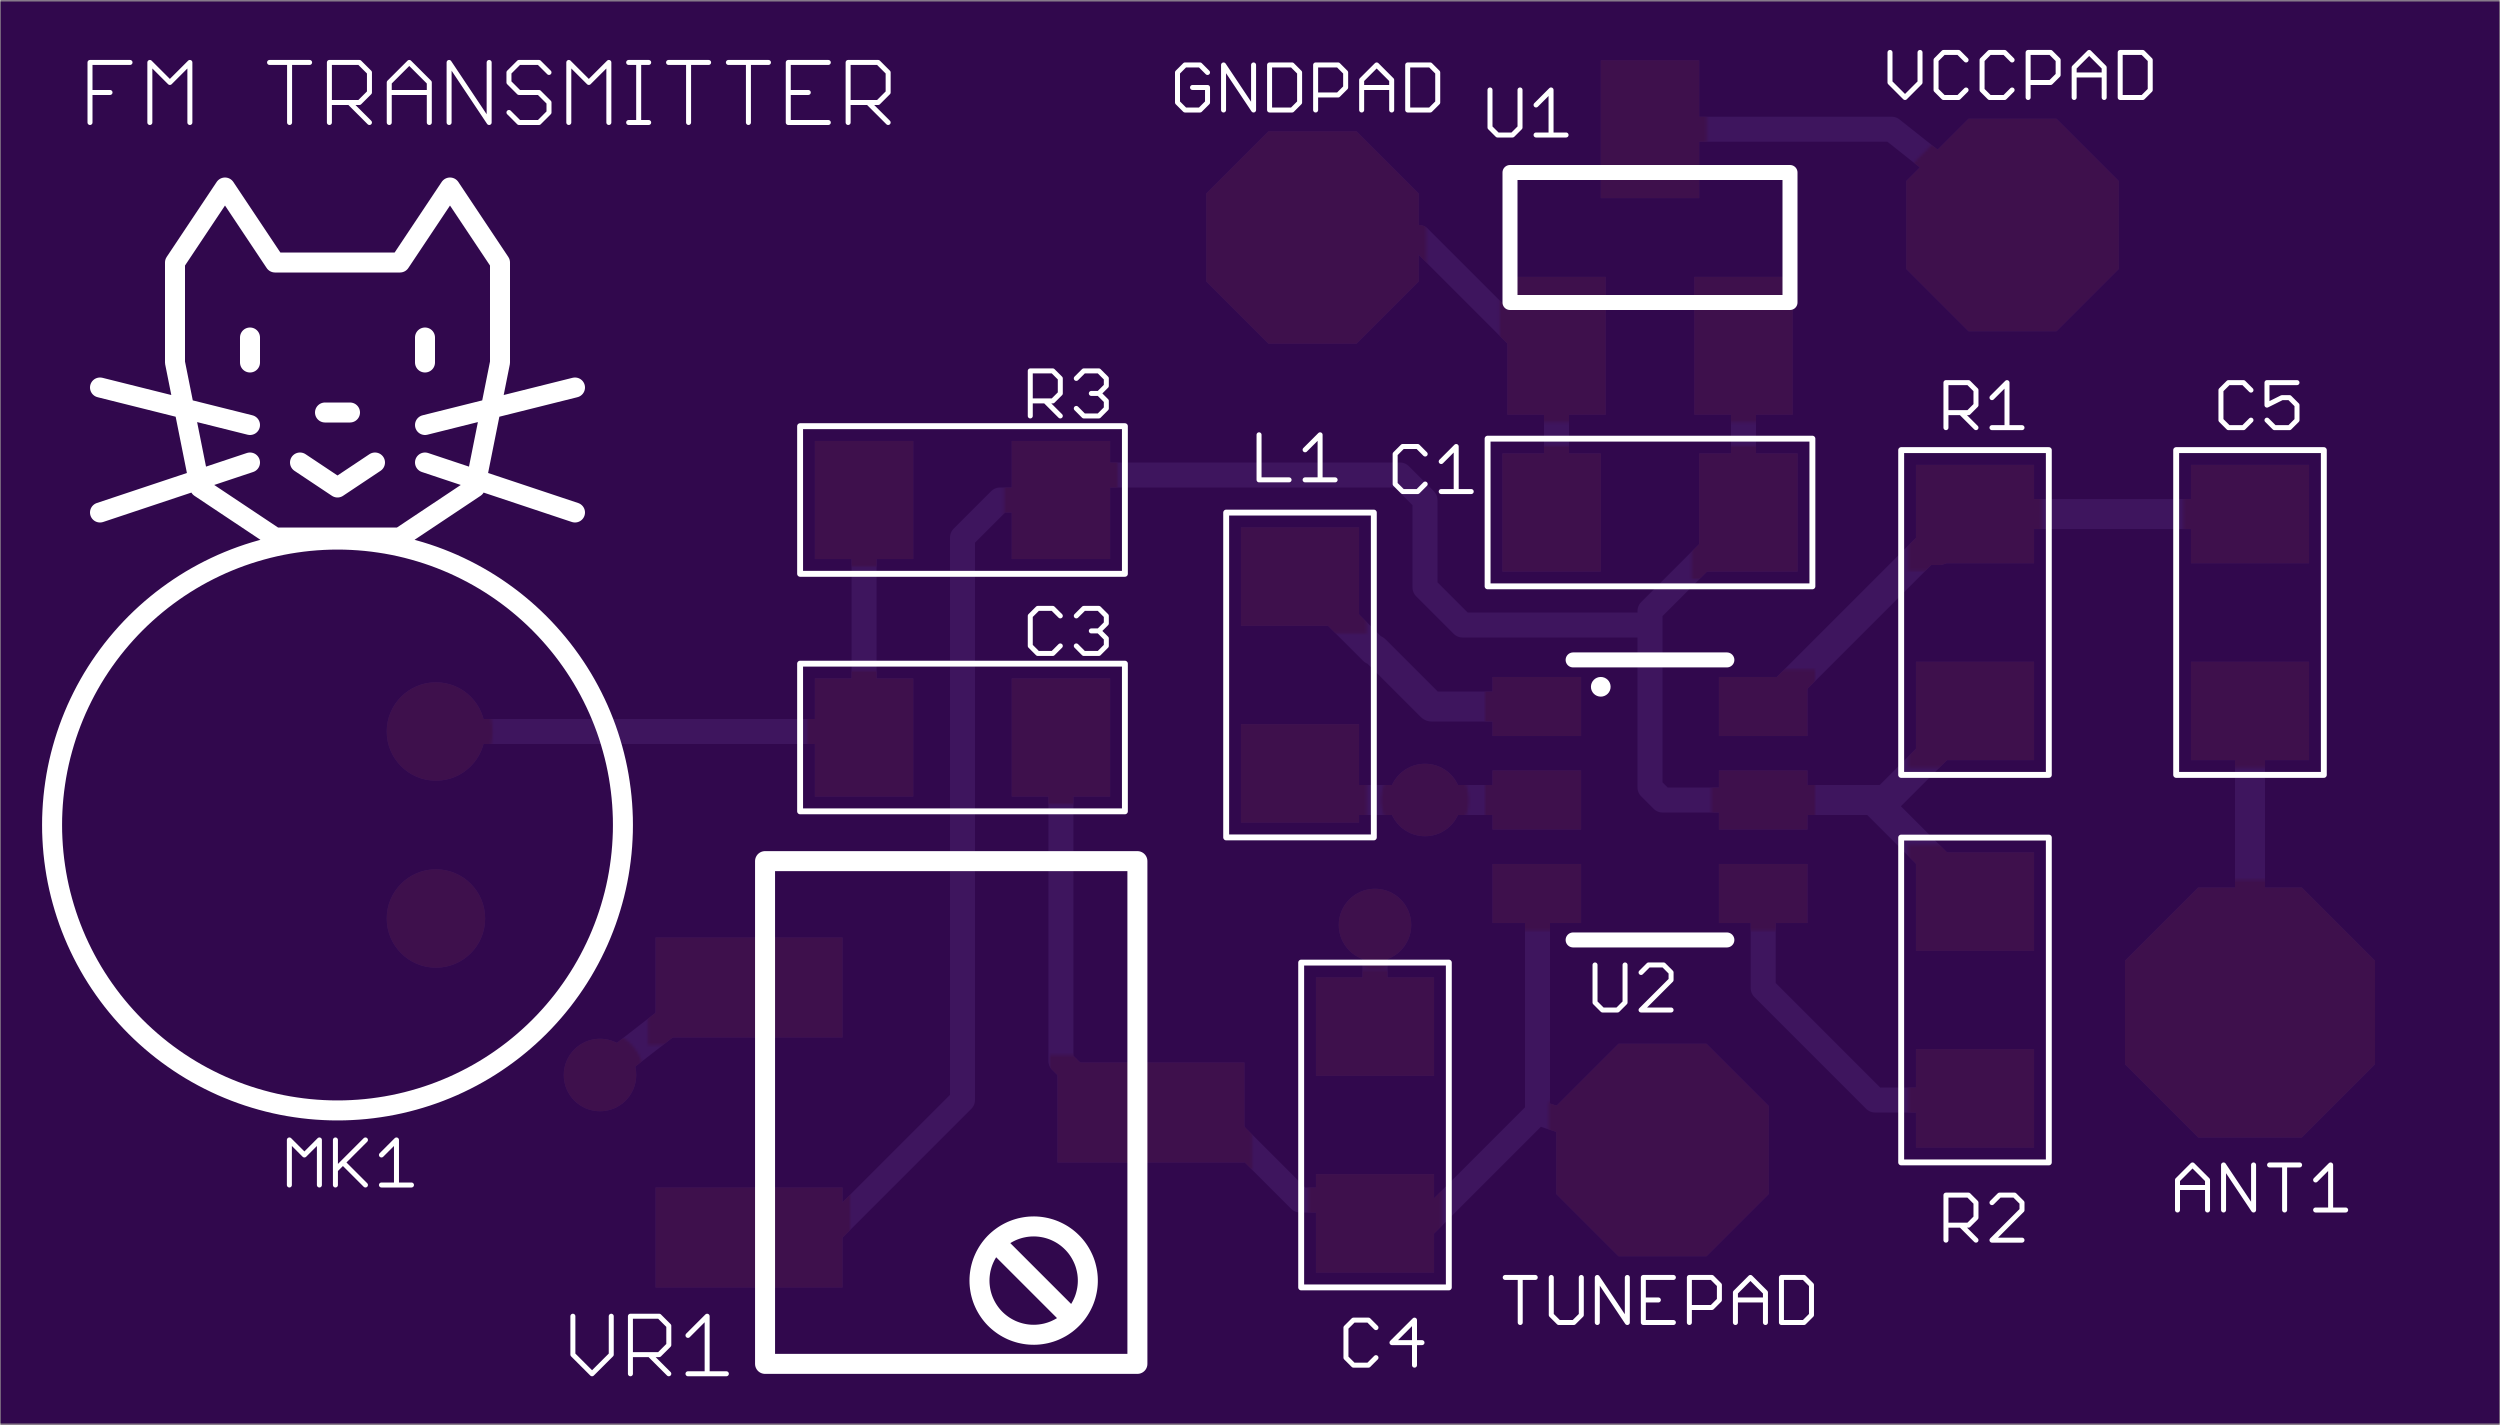<svg id="pcb-stackup_top" version="1.1" xmlns:xlink="http://www.w3.org/1999/xlink" stroke-linecap="round" stroke-linejoin="round" stroke-width="0" fill-rule="evenodd" clip-rule="evenodd" viewBox="10 10.51 1000 570" width="1in" height="0.57in" xmlns="http://www.w3.org/2000/svg"><defs><style>.pcb-stackup_fr4 {color: #4D542C;}
.pcb-stackup_cu {color: lightgrey;}
.pcb-stackup_cf {color: goldenrod;}
.pcb-stackup_sm {color: #2E0051; opacity: 0.9;}
.pcb-stackup_ss {color: white;}
.pcb-stackup_sp {color: #000000; opacity: 0;}
.pcb-stackup_out {color: black;}</style><rect x="-17.715" y="-11.81" width="35.43" height="23.62" id="v_oGrd-NTawe_pad-10"/><rect x="-23.62" y="-19.685" width="47.24" height="39.37" id="v_oGrd-NTawe_pad-11"/><rect x="-19.685" y="-23.62" width="39.37" height="47.24" id="v_oGrd-NTawe_pad-12"/><polygon points="50,20.711 20.711,50 -20.711,50 -50,20.711 -50,-20.711 -20.711,-50 20.711,-50 50,-20.711" id="v_oGrd-NTawe_pad-13"/><circle cx="0" cy="0" r="19.685" id="v_oGrd-NTawe_pad-14"/><polygon points="42.5,17.604 17.604,42.5 -17.604,42.5 -42.5,17.604 -42.5,-17.604 -17.604,-42.5 17.604,-42.5 42.5,-17.604" id="v_oGrd-NTawe_pad-15"/><rect x="-19.685" y="-27.56" width="39.37" height="55.12" id="v_oGrd-NTawe_pad-16"/><rect x="-37.4" y="-20" width="74.8" height="40" id="v_oGrd-NTawe_pad-17"/><circle cx="0" cy="0" r="14.5" id="v_oGrd-NTawe_pad-21"/><rect x="-17.715" y="-11.81" width="35.43" height="23.62" id="v_oGrd-NTawe_pad-10"/><rect x="-23.62" y="-19.685" width="47.24" height="39.37" id="v_oGrd-NTawe_pad-11"/><rect x="-19.685" y="-23.62" width="39.37" height="47.24" id="v_oGrd-NTawe_pad-12"/><polygon points="50,20.711 20.711,50 -20.711,50 -50,20.711 -50,-20.711 -20.711,-50 20.711,-50 50,-20.711" id="v_oGrd-NTawe_pad-13"/><circle cx="0" cy="0" r="19.685" id="v_oGrd-NTawe_pad-14"/><polygon points="42.5,17.604 17.604,42.5 -17.604,42.5 -42.5,17.604 -42.5,-17.604 -17.604,-42.5 17.604,-42.5 42.5,-17.604" id="v_oGrd-NTawe_pad-15"/><rect x="-19.685" y="-27.56" width="39.37" height="55.12" id="v_oGrd-NTawe_pad-16"/><rect x="-37.4" y="-20" width="74.8" height="40" id="v_oGrd-NTawe_pad-17"/><circle cx="0" cy="0" r="14.5" id="v_oGrd-NTawe_pad-21"/><circle cx="0" cy="0" r="3.935" id="dAbXW0HZkFgm_pad-14"/><rect x="-17.715" y="-11.81" width="35.43" height="23.62" id="v_oGrd-NTawe_pad-10"/><rect x="-23.62" y="-19.685" width="47.24" height="39.37" id="v_oGrd-NTawe_pad-11"/><rect x="-19.685" y="-23.62" width="39.37" height="47.24" id="v_oGrd-NTawe_pad-12"/><polygon points="50,20.711 20.711,50 -20.711,50 -50,20.711 -50,-20.711 -20.711,-50 20.711,-50 50,-20.711" id="v_oGrd-NTawe_pad-13"/><circle cx="0" cy="0" r="19.685" id="v_oGrd-NTawe_pad-14"/><polygon points="42.5,17.604 17.604,42.5 -17.604,42.5 -42.5,17.604 -42.5,-17.604 -17.604,-42.5 17.604,-42.5 42.5,-17.604" id="v_oGrd-NTawe_pad-15"/><rect x="-19.685" y="-27.56" width="39.37" height="55.12" id="v_oGrd-NTawe_pad-16"/><rect x="-37.4" y="-20" width="74.8" height="40" id="v_oGrd-NTawe_pad-17"/><circle cx="0" cy="0" r="14.5" id="v_oGrd-NTawe_pad-21"/><rect x="-17.715" y="-11.81" width="35.43" height="23.62" id="v_oGrd-NTawe_pad-10"/><rect x="-23.62" y="-19.685" width="47.24" height="39.37" id="v_oGrd-NTawe_pad-11"/><rect x="-19.685" y="-23.62" width="39.37" height="47.24" id="v_oGrd-NTawe_pad-12"/><polygon points="50,20.711 20.711,50 -20.711,50 -50,20.711 -50,-20.711 -20.711,-50 20.711,-50 50,-20.711" id="v_oGrd-NTawe_pad-13"/><circle cx="0" cy="0" r="19.685" id="v_oGrd-NTawe_pad-14"/><polygon points="42.5,17.604 17.604,42.5 -17.604,42.5 -42.5,17.604 -42.5,-17.604 -17.604,-42.5 17.604,-42.5 42.5,-17.604" id="v_oGrd-NTawe_pad-15"/><rect x="-19.685" y="-27.56" width="39.37" height="55.12" id="v_oGrd-NTawe_pad-16"/><rect x="-37.4" y="-20" width="74.8" height="40" id="v_oGrd-NTawe_pad-17"/><circle cx="0" cy="0" r="14.5" id="v_oGrd-NTawe_pad-21"/><circle cx="0" cy="0" r="3.935" id="dAbXW0HZkFgm_pad-14"/><rect x="-20.715" y="-14.81" width="41.43" height="29.62" id="e.aeCVw1H54l_pad-10"/><rect x="-26.62" y="-22.685" width="53.24" height="45.37" id="e.aeCVw1H54l_pad-11"/><rect x="-22.685" y="-26.62" width="45.37" height="53.24" id="e.aeCVw1H54l_pad-12"/><polygon points="53,21.953 21.953,53 -21.953,53 -53,21.953 -53,-21.953 -21.953,-53 21.953,-53 53,-21.953" id="e.aeCVw1H54l_pad-13"/><circle cx="0" cy="0" r="22.685" id="e.aeCVw1H54l_pad-14"/><polygon points="45.5,18.847 18.847,45.5 -18.847,45.5 -45.5,18.847 -45.5,-18.847 -18.847,-45.5 18.847,-45.5 45.5,-18.847" id="e.aeCVw1H54l_pad-15"/><rect x="-22.685" y="-30.56" width="45.37" height="61.12" id="e.aeCVw1H54l_pad-16"/><rect x="-40.4" y="-23" width="80.8" height="46" id="e.aeCVw1H54l_pad-17"/><circle cx="0" cy="0" r="17.5" id="e.aeCVw1H54l_pad-18"/><rect x="-17.715" y="-11.81" width="35.43" height="23.62" id="v_oGrd-NTawe_pad-10"/><rect x="-23.62" y="-19.685" width="47.24" height="39.37" id="v_oGrd-NTawe_pad-11"/><rect x="-19.685" y="-23.62" width="39.37" height="47.24" id="v_oGrd-NTawe_pad-12"/><polygon points="50,20.711 20.711,50 -20.711,50 -50,20.711 -50,-20.711 -20.711,-50 20.711,-50 50,-20.711" id="v_oGrd-NTawe_pad-13"/><circle cx="0" cy="0" r="19.685" id="v_oGrd-NTawe_pad-14"/><polygon points="42.5,17.604 17.604,42.5 -17.604,42.5 -42.5,17.604 -42.5,-17.604 -17.604,-42.5 17.604,-42.5 42.5,-17.604" id="v_oGrd-NTawe_pad-15"/><rect x="-19.685" y="-27.56" width="39.37" height="55.12" id="v_oGrd-NTawe_pad-16"/><rect x="-37.4" y="-20" width="74.8" height="40" id="v_oGrd-NTawe_pad-17"/><circle cx="0" cy="0" r="14.5" id="v_oGrd-NTawe_pad-21"/><rect x="-17.715" y="-11.81" width="35.43" height="23.62" id="v_oGrd-NTawe_pad-10"/><rect x="-23.62" y="-19.685" width="47.24" height="39.37" id="v_oGrd-NTawe_pad-11"/><rect x="-19.685" y="-23.62" width="39.37" height="47.24" id="v_oGrd-NTawe_pad-12"/><polygon points="50,20.711 20.711,50 -20.711,50 -50,20.711 -50,-20.711 -20.711,-50 20.711,-50 50,-20.711" id="v_oGrd-NTawe_pad-13"/><circle cx="0" cy="0" r="19.685" id="v_oGrd-NTawe_pad-14"/><polygon points="42.5,17.604 17.604,42.5 -17.604,42.5 -42.5,17.604 -42.5,-17.604 -17.604,-42.5 17.604,-42.5 42.5,-17.604" id="v_oGrd-NTawe_pad-15"/><rect x="-19.685" y="-27.56" width="39.37" height="55.12" id="v_oGrd-NTawe_pad-16"/><rect x="-37.4" y="-20" width="74.8" height="40" id="v_oGrd-NTawe_pad-17"/><circle cx="0" cy="0" r="14.5" id="v_oGrd-NTawe_pad-21"/><circle cx="0" cy="0" r="3.935" id="dAbXW0HZkFgm_pad-14"/><rect x="-17.715" y="-11.81" width="35.43" height="23.62" id="v_oGrd-NTawe_pad-10"/><rect x="-23.62" y="-19.685" width="47.24" height="39.37" id="v_oGrd-NTawe_pad-11"/><rect x="-19.685" y="-23.62" width="39.37" height="47.24" id="v_oGrd-NTawe_pad-12"/><polygon points="50,20.711 20.711,50 -20.711,50 -50,20.711 -50,-20.711 -20.711,-50 20.711,-50 50,-20.711" id="v_oGrd-NTawe_pad-13"/><circle cx="0" cy="0" r="19.685" id="v_oGrd-NTawe_pad-14"/><polygon points="42.5,17.604 17.604,42.5 -17.604,42.5 -42.5,17.604 -42.5,-17.604 -17.604,-42.5 17.604,-42.5 42.5,-17.604" id="v_oGrd-NTawe_pad-15"/><rect x="-19.685" y="-27.56" width="39.37" height="55.12" id="v_oGrd-NTawe_pad-16"/><rect x="-37.4" y="-20" width="74.8" height="40" id="v_oGrd-NTawe_pad-17"/><circle cx="0" cy="0" r="14.5" id="v_oGrd-NTawe_pad-21"/><rect x="-17.715" y="-11.81" width="35.43" height="23.62" id="v_oGrd-NTawe_pad-10"/><rect x="-23.62" y="-19.685" width="47.24" height="39.37" id="v_oGrd-NTawe_pad-11"/><rect x="-19.685" y="-23.62" width="39.37" height="47.24" id="v_oGrd-NTawe_pad-12"/><polygon points="50,20.711 20.711,50 -20.711,50 -50,20.711 -50,-20.711 -20.711,-50 20.711,-50 50,-20.711" id="v_oGrd-NTawe_pad-13"/><circle cx="0" cy="0" r="19.685" id="v_oGrd-NTawe_pad-14"/><polygon points="42.5,17.604 17.604,42.5 -17.604,42.5 -42.5,17.604 -42.5,-17.604 -17.604,-42.5 17.604,-42.5 42.5,-17.604" id="v_oGrd-NTawe_pad-15"/><rect x="-19.685" y="-27.56" width="39.37" height="55.12" id="v_oGrd-NTawe_pad-16"/><rect x="-37.4" y="-20" width="74.8" height="40" id="v_oGrd-NTawe_pad-17"/><circle cx="0" cy="0" r="14.5" id="v_oGrd-NTawe_pad-21"/><circle cx="0" cy="0" r="3.935" id="dAbXW0HZkFgm_pad-14"/><rect x="-20.715" y="-14.81" width="41.43" height="29.62" id="e.aeCVw1H54l_pad-10"/><rect x="-26.62" y="-22.685" width="53.24" height="45.37" id="e.aeCVw1H54l_pad-11"/><rect x="-22.685" y="-26.62" width="45.37" height="53.24" id="e.aeCVw1H54l_pad-12"/><polygon points="53,21.953 21.953,53 -21.953,53 -53,21.953 -53,-21.953 -21.953,-53 21.953,-53 53,-21.953" id="e.aeCVw1H54l_pad-13"/><circle cx="0" cy="0" r="22.685" id="e.aeCVw1H54l_pad-14"/><polygon points="45.5,18.847 18.847,45.5 -18.847,45.5 -45.5,18.847 -45.5,-18.847 -18.847,-45.5 18.847,-45.5 45.5,-18.847" id="e.aeCVw1H54l_pad-15"/><rect x="-22.685" y="-30.56" width="45.37" height="61.12" id="e.aeCVw1H54l_pad-16"/><rect x="-40.4" y="-23" width="80.8" height="46" id="e.aeCVw1H54l_pad-17"/><circle cx="0" cy="0" r="17.5" id="e.aeCVw1H54l_pad-18"/><circle cx="0" cy="0" r="7.5" id="K9fNCjh1Di4z_pad-1"/><circle cx="0" cy="0" r="11.81" id="K9fNCjh1Di4z_pad-2"/><circle cx="0" cy="0" r="26" id="K9fNCjh1Di4z_pad-3"/><rect x="-17.715" y="-11.81" width="35.43" height="23.62" id="v_oGrd-NTawe_pad-10"/><rect x="-23.62" y="-19.685" width="47.24" height="39.37" id="v_oGrd-NTawe_pad-11"/><rect x="-19.685" y="-23.62" width="39.37" height="47.24" id="v_oGrd-NTawe_pad-12"/><polygon points="50,20.711 20.711,50 -20.711,50 -50,20.711 -50,-20.711 -20.711,-50 20.711,-50 50,-20.711" id="v_oGrd-NTawe_pad-13"/><circle cx="0" cy="0" r="19.685" id="v_oGrd-NTawe_pad-14"/><polygon points="42.5,17.604 17.604,42.5 -17.604,42.5 -42.5,17.604 -42.5,-17.604 -17.604,-42.5 17.604,-42.5 42.5,-17.604" id="v_oGrd-NTawe_pad-15"/><rect x="-19.685" y="-27.56" width="39.37" height="55.12" id="v_oGrd-NTawe_pad-16"/><rect x="-37.4" y="-20" width="74.8" height="40" id="v_oGrd-NTawe_pad-17"/><circle cx="0" cy="0" r="14.5" id="v_oGrd-NTawe_pad-21"/><rect x="-17.715" y="-11.81" width="35.43" height="23.62" id="v_oGrd-NTawe_pad-10"/><rect x="-23.62" y="-19.685" width="47.24" height="39.37" id="v_oGrd-NTawe_pad-11"/><rect x="-19.685" y="-23.62" width="39.37" height="47.24" id="v_oGrd-NTawe_pad-12"/><polygon points="50,20.711 20.711,50 -20.711,50 -50,20.711 -50,-20.711 -20.711,-50 20.711,-50 50,-20.711" id="v_oGrd-NTawe_pad-13"/><circle cx="0" cy="0" r="19.685" id="v_oGrd-NTawe_pad-14"/><polygon points="42.5,17.604 17.604,42.5 -17.604,42.5 -42.5,17.604 -42.5,-17.604 -17.604,-42.5 17.604,-42.5 42.5,-17.604" id="v_oGrd-NTawe_pad-15"/><rect x="-19.685" y="-27.56" width="39.37" height="55.12" id="v_oGrd-NTawe_pad-16"/><rect x="-37.4" y="-20" width="74.8" height="40" id="v_oGrd-NTawe_pad-17"/><circle cx="0" cy="0" r="14.5" id="v_oGrd-NTawe_pad-21"/><circle cx="0" cy="0" r="3.935" id="dAbXW0HZkFgm_pad-14"/><rect x="-17.715" y="-11.81" width="35.43" height="23.62" id="v_oGrd-NTawe_pad-10"/><rect x="-23.62" y="-19.685" width="47.24" height="39.37" id="v_oGrd-NTawe_pad-11"/><rect x="-19.685" y="-23.62" width="39.37" height="47.24" id="v_oGrd-NTawe_pad-12"/><polygon points="50,20.711 20.711,50 -20.711,50 -50,20.711 -50,-20.711 -20.711,-50 20.711,-50 50,-20.711" id="v_oGrd-NTawe_pad-13"/><circle cx="0" cy="0" r="19.685" id="v_oGrd-NTawe_pad-14"/><polygon points="42.5,17.604 17.604,42.5 -17.604,42.5 -42.5,17.604 -42.5,-17.604 -17.604,-42.5 17.604,-42.5 42.5,-17.604" id="v_oGrd-NTawe_pad-15"/><rect x="-19.685" y="-27.56" width="39.37" height="55.12" id="v_oGrd-NTawe_pad-16"/><rect x="-37.4" y="-20" width="74.8" height="40" id="v_oGrd-NTawe_pad-17"/><circle cx="0" cy="0" r="14.5" id="v_oGrd-NTawe_pad-21"/><rect x="-17.715" y="-11.81" width="35.43" height="23.62" id="v_oGrd-NTawe_pad-10"/><rect x="-23.62" y="-19.685" width="47.24" height="39.37" id="v_oGrd-NTawe_pad-11"/><rect x="-19.685" y="-23.62" width="39.37" height="47.24" id="v_oGrd-NTawe_pad-12"/><polygon points="50,20.711 20.711,50 -20.711,50 -50,20.711 -50,-20.711 -20.711,-50 20.711,-50 50,-20.711" id="v_oGrd-NTawe_pad-13"/><circle cx="0" cy="0" r="19.685" id="v_oGrd-NTawe_pad-14"/><polygon points="42.5,17.604 17.604,42.5 -17.604,42.5 -42.5,17.604 -42.5,-17.604 -17.604,-42.5 17.604,-42.5 42.5,-17.604" id="v_oGrd-NTawe_pad-15"/><rect x="-19.685" y="-27.56" width="39.37" height="55.12" id="v_oGrd-NTawe_pad-16"/><rect x="-37.4" y="-20" width="74.8" height="40" id="v_oGrd-NTawe_pad-17"/><circle cx="0" cy="0" r="14.5" id="v_oGrd-NTawe_pad-21"/><circle cx="0" cy="0" r="3.935" id="dAbXW0HZkFgm_pad-14"/><rect x="-20.715" y="-14.81" width="41.43" height="29.62" id="e.aeCVw1H54l_pad-10"/><rect x="-26.62" y="-22.685" width="53.24" height="45.37" id="e.aeCVw1H54l_pad-11"/><rect x="-22.685" y="-26.62" width="45.37" height="53.24" id="e.aeCVw1H54l_pad-12"/><polygon points="53,21.953 21.953,53 -21.953,53 -53,21.953 -53,-21.953 -21.953,-53 21.953,-53 53,-21.953" id="e.aeCVw1H54l_pad-13"/><circle cx="0" cy="0" r="22.685" id="e.aeCVw1H54l_pad-14"/><polygon points="45.5,18.847 18.847,45.5 -18.847,45.5 -45.5,18.847 -45.5,-18.847 -18.847,-45.5 18.847,-45.5 45.5,-18.847" id="e.aeCVw1H54l_pad-15"/><rect x="-22.685" y="-30.56" width="45.37" height="61.12" id="e.aeCVw1H54l_pad-16"/><rect x="-40.4" y="-23" width="80.8" height="46" id="e.aeCVw1H54l_pad-17"/><circle cx="0" cy="0" r="17.5" id="e.aeCVw1H54l_pad-18"/><rect x="-17.715" y="-11.81" width="35.43" height="23.62" id="v_oGrd-NTawe_pad-10"/><rect x="-23.62" y="-19.685" width="47.24" height="39.37" id="v_oGrd-NTawe_pad-11"/><rect x="-19.685" y="-23.62" width="39.37" height="47.24" id="v_oGrd-NTawe_pad-12"/><polygon points="50,20.711 20.711,50 -20.711,50 -50,20.711 -50,-20.711 -20.711,-50 20.711,-50 50,-20.711" id="v_oGrd-NTawe_pad-13"/><circle cx="0" cy="0" r="19.685" id="v_oGrd-NTawe_pad-14"/><polygon points="42.5,17.604 17.604,42.5 -17.604,42.5 -42.5,17.604 -42.5,-17.604 -17.604,-42.5 17.604,-42.5 42.5,-17.604" id="v_oGrd-NTawe_pad-15"/><rect x="-19.685" y="-27.56" width="39.37" height="55.12" id="v_oGrd-NTawe_pad-16"/><rect x="-37.4" y="-20" width="74.8" height="40" id="v_oGrd-NTawe_pad-17"/><circle cx="0" cy="0" r="14.5" id="v_oGrd-NTawe_pad-21"/><rect x="-17.715" y="-11.81" width="35.43" height="23.62" id="v_oGrd-NTawe_pad-10"/><rect x="-23.62" y="-19.685" width="47.24" height="39.37" id="v_oGrd-NTawe_pad-11"/><rect x="-19.685" y="-23.62" width="39.37" height="47.24" id="v_oGrd-NTawe_pad-12"/><polygon points="50,20.711 20.711,50 -20.711,50 -50,20.711 -50,-20.711 -20.711,-50 20.711,-50 50,-20.711" id="v_oGrd-NTawe_pad-13"/><circle cx="0" cy="0" r="19.685" id="v_oGrd-NTawe_pad-14"/><polygon points="42.5,17.604 17.604,42.5 -17.604,42.5 -42.5,17.604 -42.5,-17.604 -17.604,-42.5 17.604,-42.5 42.5,-17.604" id="v_oGrd-NTawe_pad-15"/><rect x="-19.685" y="-27.56" width="39.37" height="55.12" id="v_oGrd-NTawe_pad-16"/><rect x="-37.4" y="-20" width="74.8" height="40" id="v_oGrd-NTawe_pad-17"/><circle cx="0" cy="0" r="14.5" id="v_oGrd-NTawe_pad-21"/><circle cx="0" cy="0" r="3.935" id="dAbXW0HZkFgm_pad-14"/><rect x="-17.715" y="-11.81" width="35.43" height="23.62" id="v_oGrd-NTawe_pad-10"/><rect x="-23.62" y="-19.685" width="47.24" height="39.37" id="v_oGrd-NTawe_pad-11"/><rect x="-19.685" y="-23.62" width="39.37" height="47.24" id="v_oGrd-NTawe_pad-12"/><polygon points="50,20.711 20.711,50 -20.711,50 -50,20.711 -50,-20.711 -20.711,-50 20.711,-50 50,-20.711" id="v_oGrd-NTawe_pad-13"/><circle cx="0" cy="0" r="19.685" id="v_oGrd-NTawe_pad-14"/><polygon points="42.5,17.604 17.604,42.5 -17.604,42.5 -42.5,17.604 -42.5,-17.604 -17.604,-42.5 17.604,-42.5 42.5,-17.604" id="v_oGrd-NTawe_pad-15"/><rect x="-19.685" y="-27.56" width="39.37" height="55.12" id="v_oGrd-NTawe_pad-16"/><rect x="-37.4" y="-20" width="74.8" height="40" id="v_oGrd-NTawe_pad-17"/><circle cx="0" cy="0" r="14.5" id="v_oGrd-NTawe_pad-21"/><rect x="-17.715" y="-11.81" width="35.43" height="23.62" id="v_oGrd-NTawe_pad-10"/><rect x="-23.62" y="-19.685" width="47.24" height="39.37" id="v_oGrd-NTawe_pad-11"/><rect x="-19.685" y="-23.62" width="39.37" height="47.24" id="v_oGrd-NTawe_pad-12"/><polygon points="50,20.711 20.711,50 -20.711,50 -50,20.711 -50,-20.711 -20.711,-50 20.711,-50 50,-20.711" id="v_oGrd-NTawe_pad-13"/><circle cx="0" cy="0" r="19.685" id="v_oGrd-NTawe_pad-14"/><polygon points="42.5,17.604 17.604,42.5 -17.604,42.5 -42.5,17.604 -42.5,-17.604 -17.604,-42.5 17.604,-42.5 42.5,-17.604" id="v_oGrd-NTawe_pad-15"/><rect x="-19.685" y="-27.56" width="39.37" height="55.12" id="v_oGrd-NTawe_pad-16"/><rect x="-37.4" y="-20" width="74.8" height="40" id="v_oGrd-NTawe_pad-17"/><circle cx="0" cy="0" r="14.5" id="v_oGrd-NTawe_pad-21"/><circle cx="0" cy="0" r="3.935" id="dAbXW0HZkFgm_pad-14"/><rect x="-20.715" y="-14.81" width="41.43" height="29.62" id="e.aeCVw1H54l_pad-10"/><rect x="-26.62" y="-22.685" width="53.24" height="45.37" id="e.aeCVw1H54l_pad-11"/><rect x="-22.685" y="-26.62" width="45.37" height="53.24" id="e.aeCVw1H54l_pad-12"/><polygon points="53,21.953 21.953,53 -21.953,53 -53,21.953 -53,-21.953 -21.953,-53 21.953,-53 53,-21.953" id="e.aeCVw1H54l_pad-13"/><circle cx="0" cy="0" r="22.685" id="e.aeCVw1H54l_pad-14"/><polygon points="45.5,18.847 18.847,45.5 -18.847,45.5 -45.5,18.847 -45.5,-18.847 -18.847,-45.5 18.847,-45.5 45.5,-18.847" id="e.aeCVw1H54l_pad-15"/><rect x="-22.685" y="-30.56" width="45.37" height="61.12" id="e.aeCVw1H54l_pad-16"/><rect x="-40.4" y="-23" width="80.8" height="46" id="e.aeCVw1H54l_pad-17"/><circle cx="0" cy="0" r="17.5" id="e.aeCVw1H54l_pad-18"/><circle cx="0" cy="0" r="7.5" id="K9fNCjh1Di4z_pad-1"/><circle cx="0" cy="0" r="11.81" id="K9fNCjh1Di4z_pad-2"/><circle cx="0" cy="0" r="26" id="K9fNCjh1Di4z_pad-3"/><g id="pcb-stackup_top_cu"><use xlink:href="#v_oGrd-NTawe_pad-10" x="624.72" y="223.11"/><use xlink:href="#v_oGrd-NTawe_pad-10" x="624.72" y="260.51"/><use xlink:href="#v_oGrd-NTawe_pad-10" x="624.72" y="297.91"/><use xlink:href="#v_oGrd-NTawe_pad-10" x="715.28" y="297.91"/><use xlink:href="#v_oGrd-NTawe_pad-10" x="715.28" y="260.51"/><use xlink:href="#v_oGrd-NTawe_pad-10" x="715.28" y="223.11"/><use xlink:href="#v_oGrd-NTawe_pad-11" x="800" y="219.88"/><use xlink:href="#v_oGrd-NTawe_pad-11" x="800" y="296.14"/><use xlink:href="#v_oGrd-NTawe_pad-11" x="910" y="296.14"/><use xlink:href="#v_oGrd-NTawe_pad-11" x="910" y="374.88"/><use xlink:href="#v_oGrd-NTawe_pad-11" x="800" y="374.88"/><use xlink:href="#v_oGrd-NTawe_pad-11" x="530" y="349.88"/><use xlink:href="#v_oGrd-NTawe_pad-11" x="530" y="271.14"/><use xlink:href="#v_oGrd-NTawe_pad-11" x="560" y="169.88"/><use xlink:href="#v_oGrd-NTawe_pad-11" x="560" y="91.14"/><use xlink:href="#v_oGrd-NTawe_pad-11" x="800" y="141.14"/><use xlink:href="#v_oGrd-NTawe_pad-12" x="434.37" y="285.51"/><use xlink:href="#v_oGrd-NTawe_pad-12" x="355.63" y="285.51"/><use xlink:href="#v_oGrd-NTawe_pad-12" x="355.63" y="380.51"/><use xlink:href="#v_oGrd-NTawe_pad-12" x="434.37" y="380.51"/><use xlink:href="#v_oGrd-NTawe_pad-12" x="630.63" y="375.51"/><use xlink:href="#v_oGrd-NTawe_pad-12" x="709.37" y="375.51"/><use xlink:href="#v_oGrd-NTawe_pad-13" x="910" y="175.51"/><use xlink:href="#v_oGrd-NTawe_pad-14" x="184.37" y="213.11"/><use xlink:href="#v_oGrd-NTawe_pad-14" x="184.37" y="287.91"/><use xlink:href="#v_oGrd-NTawe_pad-15" x="535" y="485.51"/><use xlink:href="#v_oGrd-NTawe_pad-15" x="815" y="490.51"/><use xlink:href="#v_oGrd-NTawe_pad-15" x="675" y="120.51"/><use xlink:href="#v_oGrd-NTawe_pad-16" x="707.4" y="442.2"/><use xlink:href="#v_oGrd-NTawe_pad-16" x="632.6" y="442.2"/><use xlink:href="#v_oGrd-NTawe_pad-16" x="670" y="528.82"/><use xlink:href="#v_oGrd-NTawe_pad-17" x="309.61" y="185.51"/><use xlink:href="#v_oGrd-NTawe_pad-17" x="470.39" y="135.51"/><use xlink:href="#v_oGrd-NTawe_pad-17" x="309.61" y="85.51"/><path d="M 250 150.51 295 185.51 309.61 185.51 M 530 271.14 540.63 260.51 580 260.51 624.72 260.51 M 624.72 297.91 582.6 297.91 560 320.51 559.37 320.51 530 349.88 M 723.03 303.54 723.03 297.91 M 723.03 303.54 780 360.51 785.63 360.51 800 374.88 910 374.88 M 910 296.14 910 175.51 M 800 219.88 759.37 260.51 764.37 260.51 800 296.14 M 759.37 260.51 715.28 260.51" fill="none" stroke-width="12"/><path d="M 715.28 297.91 723.03 297.91" fill="none" stroke-width="16"/><path d="M 670 265.51 670 330.51 595 330.51 580 345.51 580 380.51 570 390.51 444.37 390.51 434.37 380.51 410 380.51 395 365.51 395 140.51 340 85.51 309.61 85.51 M 434.37 156.14 450 140.51 465.39 140.51 470.39 135.51 495 135.51 530 100.51 550.63 100.51 560 91.14 580.63 91.14 625 135.51 625 222.83 624.72 223.11 M 670 265.51 675 260.51 715.28 260.51 M 715.28 223.11 715.28 185.24 760 140.51 799.37 140.51 800 141.14 M 675 120.51 670 120.51 625 135.51 M 560 169.88 560 210.51 M 434.37 156.14 434.37 285.51 M 355.63 285.51 355.63 380.51 M 353.23 287.91 184.37 287.91 M 353.23 287.91 355.63 285.51 M 470.39 135.51 465.39 130.51 M 670 330.51 670 336.14 709.37 375.51 707.4 377.48 707.4 442.2 M 632.6 442.2 632.6 430.51 577.6 485.51 535 485.51 M 632.6 430.51 632.6 377.48 630.63 375.51 631 375.88 M 707 377.88 709.37 375.51 M 815 490.51 766.69 528.82 670 528.82" fill="none" stroke-width="10"/><use xlink:href="#v_oGrd-NTawe_pad-21" x="250" y="150.51"/><use xlink:href="#v_oGrd-NTawe_pad-21" x="560" y="210.51"/><use xlink:href="#v_oGrd-NTawe_pad-21" x="580" y="260.51"/></g><g id="pcb-stackup_top_ss"><path d="M 10 10.51 10 580.51 1010 580.51 1010 10.51 10 10.51" fill="none" stroke-width="0"/><path d="M 125.75 106.51 125.75 124.53 131.76 118.52 137.76 124.53 137.76 106.51 M 144.17 106.51 144.17 124.53 M 144.17 112.52 156.18 124.53 M 162.58 118.52 168.59 124.53 168.59 106.51 M 174.59 106.51 162.58 106.51 M 156.18 106.51 147.17 115.52 M 239.15 54.02 239.15 38.67 246.82 31 254.5 38.67 254.5 54.02 M 262.17 54.02 273.68 54.02 277.52 50.18 277.52 42.51 273.68 38.67 262.17 38.67 M 262.17 31 262.17 54.02 M 285.19 46.35 292.86 54.02 292.86 31 M 285.19 31 300.54 31 M 277.52 31 269.84 38.67 M 548.38 37.45 551.38 34.45 557.39 34.45 560.39 37.45 M 566.79 43.46 578.8 43.46 M 575.8 52.46 566.79 43.46 M 560.39 49.46 557.39 52.46 551.38 52.46 548.38 49.46 548.38 37.45 M 575.8 34.45 575.8 52.46 M 612.09 69.53 624.1 69.53 M 618.09 69.53 618.09 51.51 M 630.51 54.51 633.51 51.51 639.51 51.51 642.52 54.51 642.52 69.53 M 648.92 69.53 660.93 51.51 660.93 69.53 M 667.34 69.53 667.34 51.51 679.35 51.51 M 685.75 51.51 685.75 69.53 694.76 69.53 697.76 66.52 697.76 60.52 694.76 57.52 685.75 57.52 M 673.34 60.52 667.34 60.52 M 667.34 69.53 679.35 69.53 M 704.17 63.52 704.17 51.51 M 716.18 51.51 716.18 63.52 710.17 69.53 704.17 63.52 M 704.17 60.52 716.18 60.52 M 722.58 69.53 731.59 69.53 734.59 66.52 734.59 54.51 731.59 51.51 722.58 51.51 722.58 69.53 M 788.38 84.45 788.38 102.46 797.39 102.46 800.39 99.46 800.39 93.46 797.39 90.45 788.38 90.45 M 794.38 90.45 800.39 84.45 M 806.79 84.45 818.8 96.46 818.8 99.46 815.8 102.46 809.8 102.46 806.79 99.46 M 806.79 84.45 818.8 84.45 M 881 96.51 881 108.52 887.01 114.53 893.01 108.52 893.01 96.51 M 899.42 96.51 899.42 114.53 911.43 96.51 911.43 114.53 M 917.83 114.53 929.84 114.53 M 923.84 114.53 923.84 96.51 M 936.25 96.51 948.26 96.51 M 942.25 96.51 942.25 114.53 936.25 108.52 M 893.01 105.52 881 105.52 M 678.43 176.51 666.42 176.51 678.43 188.52 678.43 191.52 675.43 194.53 669.43 194.53 666.42 191.52 M 660.02 194.53 660.02 179.51 657.02 176.51 651.01 176.51 648.01 179.51 648.01 194.53 M 648.92 69.53 648.92 51.51 M 630.51 54.51 630.51 69.53 M 449.53 319.13 443.52 319.13 440.52 322.14 M 434.12 322.14 431.11 319.13 425.11 319.13 422.11 322.14 422.11 334.15 425.11 337.15 431.11 337.15 434.12 334.15 M 440.52 334.15 443.52 337.15 449.53 337.15 452.53 334.15 452.53 331.14 449.53 328.14 452.53 325.14 452.53 322.14 449.53 319.13 M 449.53 328.14 446.53 328.14 M 513.62 388.57 525.63 388.57 M 532.04 388.57 544.05 388.57 M 538.04 388.57 538.04 406.59 532.04 400.59 M 513.62 406.59 513.62 388.57 M 568.06 386.89 571.07 383.89 577.07 383.89 580.07 386.89 M 586.48 383.89 598.49 383.89 M 592.48 383.89 592.48 401.91 586.48 395.9 M 580.07 398.9 577.07 401.91 571.07 401.91 568.06 398.9 568.06 386.89 M 452.53 417.14 449.53 414.13 443.52 414.13 440.52 417.14 M 434.12 414.13 428.11 420.14 M 431.11 420.14 422.11 420.14 M 422.11 414.13 422.11 432.15 431.11 432.15 434.12 429.15 434.12 423.14 431.11 420.14 M 440.52 429.15 443.52 432.15 449.53 432.15 452.53 429.15 452.53 426.14 449.53 423.14 452.53 420.14 452.53 417.14 M 449.53 423.14 446.53 423.14 M 606 529.51 609 526.51 615.01 526.51 618.01 529.51 618.01 544.53 M 624.42 538.52 630.42 544.53 630.42 526.51 M 624.42 526.51 636.43 526.51 M 606 529.51 606 544.53 M 585.09 539.51 582.09 536.51 573.08 536.51 573.08 554.53 582.09 554.53 585.09 551.52 585.09 539.51 M 566.67 536.51 566.67 548.52 560.67 554.53 554.66 548.52 554.66 536.51 M 548.26 545.52 545.25 542.52 536.25 542.52 M 536.25 536.51 536.25 554.53 545.25 554.53 548.26 551.52 548.26 545.52 M 554.66 545.52 566.67 545.52 M 529.84 539.51 529.84 551.52 526.84 554.53 517.83 554.53 517.83 536.51 526.84 536.51 529.84 539.51 M 511.43 536.51 511.43 554.53 M 499.42 554.53 511.43 536.51 M 499.42 536.51 499.42 554.53 M 493.01 551.52 490.01 554.53 484 554.53 481 551.52 481 539.51 484 536.51 490.01 536.51 493.01 539.51 493.01 545.52 487.01 545.52 M 365.26 543.52 361.26 539.52 349.25 539.52 M 357.25 539.52 365.26 531.51 M 349.25 531.51 349.25 555.53 361.26 555.53 365.26 551.53 365.26 543.52 M 341.32 531.51 325.31 531.51 325.31 555.53 341.32 555.53 M 333.31 543.52 325.31 543.52 M 317.38 555.53 301.36 555.53 M 293.44 555.53 277.42 555.53 M 269.47 555.53 261.46 555.53 M 265.47 555.53 265.47 531.51 M 269.47 531.51 261.46 531.51 M 253.54 531.51 253.54 555.53 245.53 547.53 237.52 555.53 237.52 531.51 M 229.6 535.52 229.6 539.52 225.59 543.52 217.59 543.52 213.58 547.53 213.58 551.53 217.59 555.53 225.59 555.53 229.6 551.53 M 205.66 555.53 205.66 531.51 189.64 555.53 189.64 531.51 M 181.72 531.51 181.72 547.53 173.71 555.53 165.7 547.53 165.7 531.51 M 157.78 531.51 149.77 539.52 M 153.77 539.52 157.78 543.52 157.78 551.53 153.77 555.53 141.76 555.53 141.76 531.51 M 141.76 539.52 153.77 539.52 M 165.7 543.52 181.72 543.52 M 213.58 535.52 217.59 531.51 225.59 531.51 229.6 535.52 M 285.43 531.51 285.43 555.53 M 309.37 555.53 309.37 531.51 M 133.84 555.53 117.82 555.53 M 125.83 555.53 125.83 531.51 M 85.95 531.51 85.95 555.53 77.95 547.53 69.94 555.53 69.94 531.51 M 54.01 543.52 46 543.52 M 46 531.51 46 555.53 62.01 555.53 M 766 559.53 766 547.52 772.01 541.51 778.01 547.52 778.01 559.53 M 784.42 556.52 784.42 544.51 787.42 541.51 793.42 541.51 796.43 544.51 M 802.83 544.51 805.83 541.51 811.84 541.51 814.84 544.51 M 821.25 541.51 821.25 559.53 830.25 559.53 833.26 556.52 833.26 550.52 830.25 547.52 821.25 547.52 M 814.84 556.52 811.84 559.53 805.83 559.53 802.83 556.52 802.83 544.51 M 796.43 556.52 793.42 559.53 787.42 559.53 784.42 556.52 M 839.66 553.52 839.66 541.51 M 851.67 541.51 851.67 553.52 845.67 559.53 839.66 553.52 M 839.66 550.52 851.67 550.52 M 858.08 559.53 867.09 559.53 870.09 556.52 870.09 544.51 867.09 541.51 858.08 541.51 858.08 559.53 M 901.38 427.46 898.38 424.46 898.38 412.45 901.38 409.45 907.39 409.45 910.39 412.45 M 916.79 412.45 919.8 409.45 925.8 409.45 928.8 412.45 928.8 418.46 925.8 421.46 922.8 421.46 916.79 418.46 916.79 427.46 928.8 427.46 M 910.39 424.46 907.39 427.46 901.38 427.46 M 818.8 409.45 806.79 409.45 M 812.8 409.45 812.8 427.46 806.79 421.46 M 800.39 424.46 800.39 418.46 797.39 415.45 788.38 415.45 M 788.38 409.45 788.38 427.46 797.39 427.46 800.39 424.46 M 794.38 415.45 800.39 409.45" fill="none" stroke-width="2"/><path d="M 464.96 236.06 464.96 182.76 M 464.96 226.06 464.96 44.96 M 464.96 34.96 464.96 88.27 M 401.79 68.27 401.81 69.2 401.87 70.12 401.97 71.04 402.11 71.96 402.28 72.87 402.5 73.77 402.75 74.66 403.04 75.54 403.37 76.4 403.74 77.25 404.14 78.09 404.58 78.9 405.05 79.7 405.56 80.48 406.09 81.23 406.66 81.96 407.26 82.67 407.89 83.35 408.55 84 409.24 84.62 409.95 85.21 410.69 85.77 411.44 86.3 412.23 86.8 413.03 87.26 413.85 87.69 414.69 88.09 415.54 88.44 416.41 88.76 417.29 89.04 418.19 89.29 419.09 89.49 420 89.66 420.92 89.79 421.84 89.88 422.77 89.93 423.69 89.94 424.62 89.91 425.54 89.84 426.46 89.73 427.37 89.58 428.28 89.4 429.18 89.17 430.07 88.91 430.94 88.61 431.81 88.27 432.65 87.89 433.48 87.48 434.29 87.04 435.09 86.56 435.86 86.04 436.61 85.5 437.33 84.92 438.03 84.31 438.7 83.67 439.35 83.01 439.96 82.32 440.55 81.6 441.1 80.86 441.62 80.09 442.11 79.3 442.56 78.5 442.98 77.67 443.37 76.83 443.72 75.97 444.03 75.1 444.3 74.21 444.53 73.32 444.73 72.41 444.89 71.5 445.01 70.58 445.09 69.66 445.13 68.73 445.13 67.81 445.09 66.88 445.01 65.96 444.89 65.04 444.73 64.13 444.53 63.22 444.3 62.33 444.03 61.44 443.72 60.57 443.37 59.71 442.98 58.87 442.56 58.04 442.11 57.24 441.62 56.45 441.1 55.68 440.55 54.94 439.96 54.22 439.35 53.53 438.7 52.87 438.03 52.23 437.33 51.62 436.61 51.04 435.86 50.5 435.09 49.98 434.3 49.5 433.48 49.06 432.65 48.65 431.81 48.27 430.94 47.93 430.07 47.63 429.18 47.37 428.28 47.14 427.37 46.96 426.46 46.81 425.54 46.7 424.62 46.63 423.69 46.6 422.77 46.61 421.84 46.66 420.92 46.75 420 46.88 419.09 47.05 418.19 47.25 417.29 47.5 416.41 47.78 415.54 48.1 414.69 48.45 413.85 48.85 413.03 49.28 412.23 49.74 411.44 50.24 410.69 50.77 409.95 51.33 409.24 51.92 408.55 52.54 407.89 53.19 407.26 53.87 406.66 54.58 406.09 55.31 405.56 56.06 405.05 56.84 404.58 57.64 404.14 58.45 403.74 59.29 403.37 60.14 403.04 61 402.75 61.88 402.5 62.77 402.28 63.67 402.11 64.58 401.97 65.5 401.87 66.42 401.81 67.34 401.79 68.27 M 410.67 81.06 436.26 55.47 M 464.96 34.96 316.02 34.96 316.02 236.06 464.96 236.06 M 240 375.51 180 395.51 M 160 395.51 145 385.51 130 395.51 M 110 395.51 50 375.51 M 90 385.51 80 435.51 80 475.51 100 505.51 120 475.51 170 475.51 190 505.51 210 475.51 210 435.51 200 385.51 170 365.51 120 365.51 90 385.51 M 110 410.51 50 425.51 M 110 435.51 110 445.51 M 140 415.51 150 415.51 M 180 410.51 240 425.51 M 180 435.51 180 445.51 M 30.83 250.51 30.86 253.31 30.97 256.11 31.14 258.91 31.38 261.7 31.69 264.49 32.07 267.26 32.51 270.03 33.02 272.78 33.6 275.52 34.25 278.25 34.97 280.96 35.75 283.65 36.59 286.32 37.5 288.97 38.48 291.6 39.52 294.2 40.62 296.78 41.79 299.32 43.02 301.84 44.31 304.33 45.66 306.78 47.07 309.21 48.54 311.59 50.07 313.94 51.66 316.25 53.3 318.52 54.99 320.75 56.75 322.94 58.55 325.08 60.41 327.18 62.31 329.23 64.27 331.24 66.28 333.2 68.33 335.1 70.43 336.96 72.57 338.76 74.76 340.52 76.99 342.21 79.26 343.85 81.57 345.44 83.92 346.97 86.3 348.44 88.73 349.85 91.18 351.2 93.67 352.49 96.19 353.72 98.73 354.89 101.31 355.99 103.91 357.03 106.54 358.01 109.19 358.92 111.86 359.76 114.55 360.54 117.26 361.26 119.99 361.91 122.73 362.49 125.48 363 128.25 363.44 131.02 363.82 133.81 364.13 136.6 364.37 139.4 364.54 142.2 364.65 145 364.68 147.8 364.65 150.6 364.54 153.4 364.37 156.19 364.13 158.98 363.82 161.75 363.44 164.52 363 167.27 362.49 170.01 361.91 172.74 361.26 175.45 360.54 178.14 359.76 180.81 358.92 183.46 358.01 186.09 357.03 188.69 355.99 191.27 354.89 193.81 353.72 196.33 352.49 198.82 351.2 201.27 349.85 203.7 348.44 206.08 346.97 208.43 345.44 210.74 343.85 213.01 342.21 215.24 340.52 217.43 338.76 219.57 336.96 221.67 335.1 223.72 333.2 225.73 331.24 227.69 329.23 229.59 327.18 231.45 325.08 233.25 322.94 235.01 320.75 236.7 318.52 238.34 316.25 239.93 313.94 241.46 311.59 242.93 309.21 244.34 306.78 245.69 304.33 246.98 301.84 248.21 299.32 249.38 296.78 250.48 294.2 251.52 291.6 252.5 288.97 253.41 286.32 254.25 283.65 255.03 280.96 255.75 278.25 256.4 275.52 256.98 272.78 257.49 270.03 257.93 267.26 258.31 264.49 258.62 261.7 258.86 258.91 259.03 256.11 259.14 253.31 259.17 250.51 259.14 247.71 259.03 244.91 258.86 242.11 258.62 239.32 258.31 236.53 257.93 233.76 257.49 230.99 256.98 228.24 256.4 225.5 255.75 222.77 255.03 220.06 254.25 217.37 253.41 214.7 252.5 212.05 251.52 209.42 250.48 206.82 249.38 204.24 248.21 201.7 246.98 199.18 245.69 196.69 244.34 194.24 242.93 191.81 241.46 189.43 239.93 187.08 238.34 184.77 236.7 182.5 235.01 180.27 233.25 178.08 231.45 175.94 229.59 173.84 227.69 171.79 225.73 169.78 223.72 167.82 221.67 165.92 219.57 164.06 217.43 162.26 215.24 160.5 213.01 158.81 210.74 157.17 208.43 155.58 206.08 154.05 203.7 152.58 201.27 151.17 198.82 149.82 196.33 148.53 193.81 147.3 191.27 146.13 188.69 145.03 186.09 143.99 183.46 143.01 180.81 142.1 178.14 141.26 175.45 140.48 172.74 139.76 170.01 139.11 167.27 138.53 164.52 138.02 161.75 137.58 158.98 137.2 156.19 136.89 153.4 136.65 150.6 136.48 147.8 136.37 145 136.34 142.2 136.37 139.4 136.48 136.6 136.65 133.81 136.89 131.02 137.2 128.25 137.58 125.48 138.02 122.73 138.53 119.99 139.11 117.26 139.76 114.55 140.48 111.86 141.26 109.19 142.1 106.54 143.01 103.91 143.99 101.31 145.03 98.73 146.13 96.19 147.3 93.67 148.53 91.18 149.82 88.73 151.17 86.3 152.58 83.92 154.05 81.57 155.58 79.26 157.17 76.99 158.81 74.76 160.5 72.57 162.26 70.43 164.06 68.33 165.92 66.28 167.82 64.27 169.78 62.31 171.79 60.41 173.84 58.55 175.94 56.75 178.08 54.99 180.27 53.3 182.5 51.66 184.77 50.07 187.08 48.54 189.43 47.07 191.81 45.66 194.24 44.31 196.69 43.02 199.18 41.79 201.7 40.62 204.24 39.52 206.82 38.48 209.42 37.5 212.05 36.59 214.7 35.75 217.37 34.97 220.06 34.25 222.77 33.6 225.5 33.02 228.24 32.51 230.99 32.07 233.76 31.69 236.53 31.38 239.32 31.14 242.11 30.97 244.91 30.86 247.71 30.83 250.51" fill="none" stroke-width="8"/><path d="M 614 459.51 614 511.51 726 511.51 726 459.51 614 459.51 M 639.25 316.54 700.75 316.54 M 700.75 204.53 639.25 204.53" fill="none" stroke-width="6"/><use xlink:href="#dAbXW0HZkFgm_pad-14" x="650.31" y="305.79"/><path d="M 605.04 345.98 605.04 405.04 734.96 405.04 734.96 345.98 605.04 345.98 M 559.53 375.47 500.47 375.47 500.47 245.55 559.53 245.55 559.53 375.47 M 459.96 350.98 459.96 410.04 330.04 410.04 330.04 350.98 459.96 350.98 M 459.96 315.04 459.96 255.98 330.04 255.98 330.04 315.04 459.96 315.04 M 530.47 195.47 589.53 195.47 589.53 65.55 530.47 65.55 530.47 195.47 M 770.47 245.47 770.47 115.55 829.53 115.55 829.53 245.47 770.47 245.47 M 770.47 270.55 829.53 270.55 829.53 400.47 770.47 400.47 770.47 270.55 M 880.47 270.55 939.53 270.55 939.53 400.47 880.47 400.47 880.47 270.55" fill="none" stroke-width="2.36"/></g><g id="pcb-stackup_top_sm"><use xlink:href="#e.aeCVw1H54l_pad-10" x="624.72" y="223.11"/><use xlink:href="#e.aeCVw1H54l_pad-10" x="624.72" y="260.51"/><use xlink:href="#e.aeCVw1H54l_pad-10" x="624.72" y="297.91"/><use xlink:href="#e.aeCVw1H54l_pad-10" x="715.28" y="297.91"/><use xlink:href="#e.aeCVw1H54l_pad-10" x="715.28" y="260.51"/><use xlink:href="#e.aeCVw1H54l_pad-10" x="715.28" y="223.11"/><use xlink:href="#e.aeCVw1H54l_pad-11" x="800" y="219.88"/><use xlink:href="#e.aeCVw1H54l_pad-11" x="800" y="296.14"/><use xlink:href="#e.aeCVw1H54l_pad-11" x="910" y="296.14"/><use xlink:href="#e.aeCVw1H54l_pad-11" x="910" y="374.88"/><use xlink:href="#e.aeCVw1H54l_pad-11" x="800" y="374.88"/><use xlink:href="#e.aeCVw1H54l_pad-11" x="530" y="349.88"/><use xlink:href="#e.aeCVw1H54l_pad-11" x="530" y="271.14"/><use xlink:href="#e.aeCVw1H54l_pad-11" x="560" y="169.88"/><use xlink:href="#e.aeCVw1H54l_pad-11" x="560" y="91.14"/><use xlink:href="#e.aeCVw1H54l_pad-11" x="800" y="141.14"/><use xlink:href="#e.aeCVw1H54l_pad-12" x="434.37" y="285.51"/><use xlink:href="#e.aeCVw1H54l_pad-12" x="355.63" y="285.51"/><use xlink:href="#e.aeCVw1H54l_pad-12" x="355.63" y="380.51"/><use xlink:href="#e.aeCVw1H54l_pad-12" x="434.37" y="380.51"/><use xlink:href="#e.aeCVw1H54l_pad-12" x="630.63" y="375.51"/><use xlink:href="#e.aeCVw1H54l_pad-12" x="709.37" y="375.51"/><use xlink:href="#e.aeCVw1H54l_pad-13" x="910" y="175.51"/><use xlink:href="#e.aeCVw1H54l_pad-14" x="184.37" y="213.11"/><use xlink:href="#e.aeCVw1H54l_pad-14" x="184.37" y="287.91"/><use xlink:href="#e.aeCVw1H54l_pad-15" x="535" y="485.51"/><use xlink:href="#e.aeCVw1H54l_pad-15" x="815" y="490.51"/><use xlink:href="#e.aeCVw1H54l_pad-15" x="675" y="120.51"/><use xlink:href="#e.aeCVw1H54l_pad-16" x="707.4" y="442.2"/><use xlink:href="#e.aeCVw1H54l_pad-16" x="632.6" y="442.2"/><use xlink:href="#e.aeCVw1H54l_pad-16" x="670" y="528.82"/><use xlink:href="#e.aeCVw1H54l_pad-17" x="309.61" y="185.51"/><use xlink:href="#e.aeCVw1H54l_pad-17" x="470.39" y="135.51"/><use xlink:href="#e.aeCVw1H54l_pad-17" x="309.61" y="85.51"/><use xlink:href="#e.aeCVw1H54l_pad-18" x="250" y="150.51"/><use xlink:href="#e.aeCVw1H54l_pad-18" x="560" y="210.51"/><use xlink:href="#e.aeCVw1H54l_pad-18" x="580" y="260.51"/></g><g id="pcb-stackup_top_drl1"><use xlink:href="#K9fNCjh1Di4z_pad-1" x="250" y="150.51"/><use xlink:href="#K9fNCjh1Di4z_pad-1" x="560" y="210.51"/><use xlink:href="#K9fNCjh1Di4z_pad-1" x="580" y="260.51"/><use xlink:href="#K9fNCjh1Di4z_pad-2" x="184.37" y="287.91"/><use xlink:href="#K9fNCjh1Di4z_pad-2" x="184.37" y="213.11"/><use xlink:href="#K9fNCjh1Di4z_pad-3" x="535" y="485.51"/><use xlink:href="#K9fNCjh1Di4z_pad-3" x="815" y="490.51"/><use xlink:href="#K9fNCjh1Di4z_pad-3" x="910" y="175.51"/><use xlink:href="#K9fNCjh1Di4z_pad-3" x="675" y="120.51"/></g><clipPath id="pcb-stackup_top_out"><path d="M 10 10.51 10 580.51 1010 580.51 1010 10.51 10 10.51" fill="none" stroke-width="0"/></clipPath><mask id="pcb-stackup_top_mech-mask"><g fill="#000" stroke="#000"><rect x="10" y="10.51" width="1000" height="570" fill="#fff"/><use xlink:href="#pcb-stackup_top_drl1"/></g></mask><mask id="pcb-stackup_top_cf-mask"><g fill="#fff" stroke="#fff"><use xlink:href="#pcb-stackup_top_sm"/></g></mask><mask id="pcb-stackup_top_sm-mask"><g fill="#000" stroke="#000"><rect x="10" y="10.51" width="1000" height="570" fill="#fff"/><use xlink:href="#pcb-stackup_top_sm"/></g></mask></defs><g transform="translate(0,591.02) scale(1,-1)"><g mask="url(#pcb-stackup_top_mech-mask)" clip-path="url(#pcb-stackup_top_out)"><rect x="10" y="10.51" width="1000" height="570" fill="currentColor" class="pcb-stackup_fr4"/><use xlink:href="#pcb-stackup_top_cu" fill="currentColor" stroke="currentColor" class="pcb-stackup_cu"/><use xlink:href="#pcb-stackup_top_cu" fill="currentColor" stroke="currentColor" class="pcb-stackup_cf" mask="url(#pcb-stackup_top_cf-mask)"/><g mask="url(#pcb-stackup_top_sm-mask)"><rect x="10" y="10.51" width="1000" height="570" fill="currentColor" class="pcb-stackup_sm"/><use xlink:href="#pcb-stackup_top_ss" fill="currentColor" stroke="currentColor" class="pcb-stackup_ss"/></g></g></g></svg>